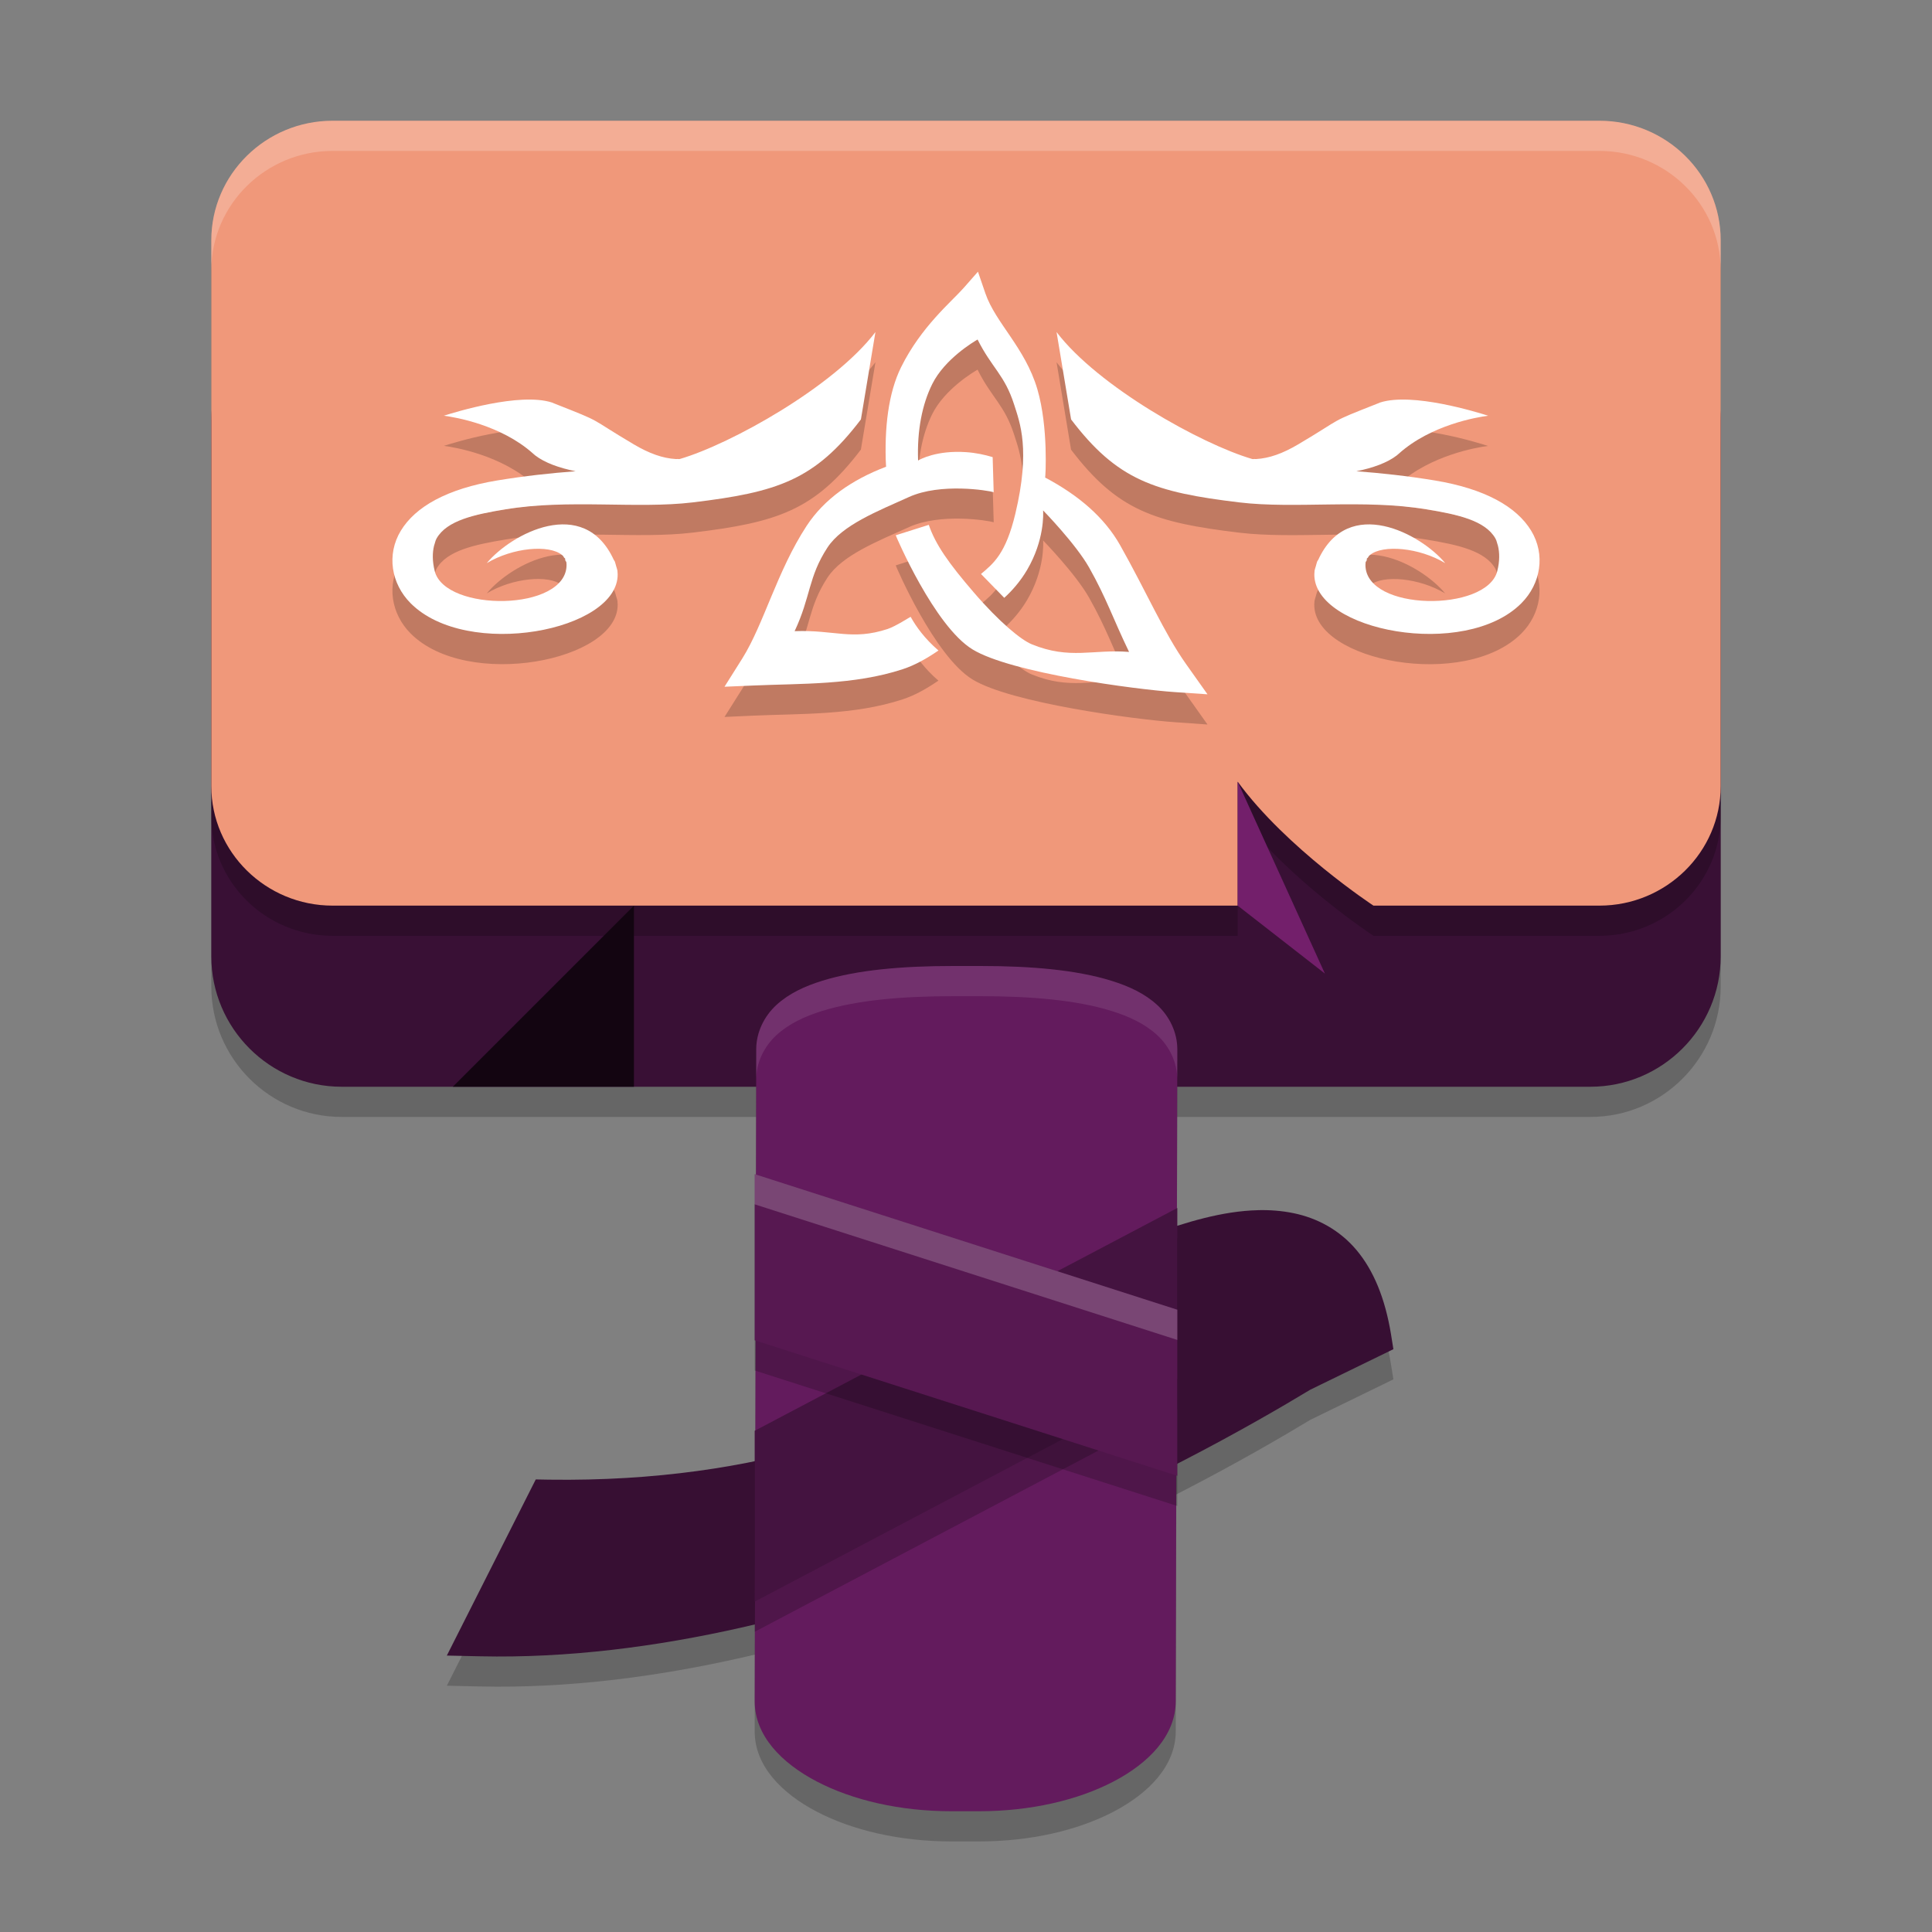 <svg xmlns="http://www.w3.org/2000/svg" width="64" height="64" version="1.1">
 <rect width="100%" height="100%" fill="#808080" stroke="none"/>
 <path style="opacity:0.2" d="m 41.671,41.088 c -1.189,0.028 -2.396,0.404 -3.507,0.8 l -0.212,0.076 -0.13,0.184 c 0,0 -1.355,1.966 -4.508,3.969 -3.153,2.002 -8.057,3.996 -15.118,3.898 l -0.448,-0.008 -2.946,5.835 1.104,0.024 c 11.58,0.259 23.756,-6.566 27.496,-8.83 l 2.756,-1.343 -0.079,-0.494 c -0.197,-1.199 -0.579,-2.118 -1.142,-2.789 -0.564,-0.671 -1.31,-1.064 -2.086,-1.223 -0.388,-0.08 -0.784,-0.11 -1.18,-0.1 z"/>
 <path style="opacity:0.2" d="m 11.319,10.611 c -2.381,0 -4.319,1.937 -4.319,4.319 V 32.681 C 7,35.063 8.937,37 11.319,37 H 52.681 C 55.063,37 57,35.063 57,32.681 V 14.93 c 0,-2.381 -1.937,-4.319 -4.319,-4.319 z"/>
 <path style="opacity:0.2" d="m 31.579,33 c -1.653,0 -3.16,0.123 -4.342,0.49 -0.591,0.183 -1.11,0.428 -1.515,0.799 -0.405,0.372 -0.67,0.903 -0.67,1.471 l -0.052,21.591 c -0.003,1.137 0.883,2.052 2.064,2.667 C 28.246,60.633 29.806,61 31.527,61 h 0.894 c 1.721,0 3.279,-0.367 4.46,-0.982 1.18,-0.615 2.064,-1.529 2.067,-2.664 l 0.052,-21.594 c 0,-0.568 -0.265,-1.1 -0.67,-1.471 -0.405,-0.372 -0.924,-0.616 -1.515,-0.799 C 35.634,33.123 34.126,33 32.473,33 Z"/>
 <path style="fill:#370f33" d="m 41.671,40.089 c -1.189,0.028 -2.396,0.404 -3.507,0.8 l -0.212,0.076 -0.13,0.184 c 0,0 -1.355,1.966 -4.508,3.969 -3.153,2.002 -8.057,3.996 -15.118,3.898 l -0.448,-0.008 -2.946,5.835 1.104,0.024 c 11.58,0.259 23.756,-6.566 27.496,-8.83 l 2.756,-1.343 -0.079,-0.494 c -0.197,-1.199 -0.579,-2.118 -1.142,-2.789 -0.564,-0.671 -1.31,-1.064 -2.086,-1.223 -0.388,-0.08 -0.784,-0.11 -1.18,-0.1 z"/>
 <path style="fill:#391035" d="m 11.319,9.611 c -2.381,0 -4.319,1.937 -4.319,4.319 V 31.681 C 7,34.063 8.937,36 11.319,36 H 52.681 C 55.063,36 57,34.063 57,31.681 V 13.93 C 57,11.548 55.063,9.611 52.681,9.611 Z"/>
 <path style="opacity:0.2" d="M 11.017,5 C 8.804,5 7,6.777 7,8.958 V 27.042 C 7,29.223 8.804,31 11.017,31 H 41 V 26.895 C 42.618,29.109 45.498,31 45.498,31 h 7.485 C 55.196,31 57,29.223 57,27.042 V 8.958 C 57,6.777 55.196,5 52.983,5 Z"/>
 <path style="fill:#631b5d" d="m 31.579,32 c -1.653,0 -3.16,0.123 -4.342,0.49 -0.591,0.183 -1.11,0.428 -1.515,0.799 -0.405,0.372 -0.67,0.903 -0.67,1.471 l -0.052,21.591 c -0.003,1.137 0.883,2.052 2.064,2.667 C 28.246,59.633 29.806,60 31.527,60 h 0.894 c 1.721,0 3.279,-0.367 4.46,-0.982 1.18,-0.615 2.064,-1.529 2.067,-2.664 l 0.052,-21.594 c 0,-0.568 -0.265,-1.1 -0.67,-1.471 -0.405,-0.372 -0.924,-0.616 -1.515,-0.799 C 35.634,32.123 34.126,32 32.473,32 Z"/>
 <path style="opacity:0.2" d="m 39,41.015 -14,7.381 v 0.418 5.241 l 14,-7.381 z"/>
 <path style="fill:#441340" d="m 39,40.016 -14,7.381 v 0.418 5.241 L 39,45.674 Z"/>
 <path style="fill:#f0987a" d="M 11.017,4 C 8.804,4 7,5.777 7,7.958 V 26.042 C 7,28.223 8.804,30 11.017,30 H 41 V 25.895 C 42.618,28.109 45.498,30 45.498,30 h 7.485 C 55.196,30 57,28.223 57,26.042 V 7.958 C 57,5.777 55.196,4 52.983,4 Z"/>
 <path style="opacity:0.2" d="m 32.395,10 -0.465,0.531 c -0.411,0.467 -1.41,1.281 -2.078,2.629 -0.421,0.85 -0.561,2.009 -0.5,3.301 -1.131,0.43 -2.049,1.067 -2.633,1.961 -0.978,1.497 -1.416,3.254 -2.125,4.387 L 24,23.75 24.945,23.707 c 1.606,-0.071 3.34,-0.01 4.953,-0.539 0.419,-0.137 0.802,-0.358 1.188,-0.621 -0.459,-0.395 -0.744,-0.795 -0.922,-1.113 -0.004,-0.006 -0.494,0.313 -0.766,0.402 -1.182,0.387 -1.747,0.022 -3.078,0.07 0.538,-1.143 0.451,-1.791 1.09,-2.77 0.485,-0.743 1.654,-1.203 2.703,-1.676 1.049,-0.473 2.608,-0.219 2.805,-0.16 l -0.035,-1.16 c -0.26,-0.079 -0.553,-0.142 -0.879,-0.164 -0.977,-0.067 -1.526,0.239 -1.59,0.277 -0.037,-1 0.133,-1.862 0.465,-2.531 0.414,-0.836 1.386,-1.409 1.504,-1.477 0.467,0.937 0.895,1.167 1.211,2.152 0.191,0.598 0.546,1.497 0.039,3.621 -0.316,1.323 -0.722,1.643 -1.137,1.992 l 0.77,0.789 c 0.248,-0.224 0.533,-0.539 0.762,-0.93 0.574,-0.981 0.534,-1.86 0.527,-1.965 0,0 1.079,1.107 1.523,1.895 0.576,1.021 0.79,1.685 1.324,2.793 -1.186,-0.098 -1.959,0.27 -3.23,-0.254 -0.344,-0.142 -1.063,-0.726 -1.914,-1.715 -0.851,-0.988 -1.271,-1.598 -1.492,-2.242 l -1.094,0.348 c 0.013,0.041 1.278,3.007 2.547,3.781 1.269,0.775 5.377,1.323 6.703,1.414 L 40,24 39.293,23.004 C 38.555,21.963 37.992,20.627 37.109,19.062 36.583,18.13 35.712,17.399 34.625,16.824 c 0,0 0.116,-1.653 -0.262,-2.934 -0.405,-1.373 -1.383,-2.193 -1.719,-3.172 z M 29,12 c -1.37,1.803 -4.787,3.708 -6.48,4.203 -0.029,0.009 -0.073,-0.004 -0.102,0.004 -0.007,-3.61e-4 -0.024,4.14e-4 -0.031,0 -0.427,-0.025 -0.87,-0.176 -1.402,-0.492 -1.561,-0.925 -0.93,-0.68 -2.633,-1.352 -0.018,-0.007 -0.048,-0.021 -0.066,-0.027 -1.069,-0.345 -3.208,0.315 -3.582,0.434 0.363,0.046 1.892,0.303 2.957,1.258 0.007,0.006 0.028,0.021 0.035,0.027 0.007,0.006 0.028,0.025 0.035,0.031 0.312,0.241 0.791,0.415 1.34,0.523 -0.826,0.062 -1.689,0.157 -2.59,0.305 -1.682,0.277 -2.724,0.879 -3.203,1.668 -0.479,0.789 -0.321,1.754 0.324,2.402 1.872,1.881 6.88,0.916 6.859,-0.961 -0.001,-0.032 -0.004,-0.089 -0.008,-0.121 -0.006,-0.041 -0.032,-0.111 -0.043,-0.152 -0.012,-0.042 -0.026,-0.106 -0.043,-0.148 -0.007,-0.017 -0.027,-0.041 -0.035,-0.059 -0.994,-2.156 -3.403,-0.857 -4.207,0.113 0.864,-0.52 2.066,-0.621 2.488,-0.273 0.008,0.007 0.028,0.024 0.035,0.031 0.011,0.011 0.03,0.047 0.039,0.059 0.003,0.004 0.033,0.027 0.035,0.031 0.002,0.004 -0.002,0.023 0,0.027 0.002,0.004 0.002,0.027 0.004,0.031 0.005,0.014 0.032,0.044 0.035,0.059 9.9e-4,0.005 0.003,0.026 0.004,0.031 5.94e-4,0.005 -2.66e-4,0.026 0,0.031 2e-4,0.005 0.004,0.022 0.004,0.027 0.001,1.55 -4.022,1.571 -4.367,0.207 -0.084,-0.331 -0.08,-0.614 -0.023,-0.84 0.006,-0.024 0.019,-0.067 0.027,-0.09 0.008,-0.022 0.021,-0.072 0.031,-0.094 0.007,-0.014 0.02,-0.045 0.027,-0.059 0.339,-0.593 1.25,-0.792 2.277,-0.961 2.104,-0.346 4.355,-0.008 6.207,-0.23 2.801,-0.336 4.038,-0.734 5.57,-2.75 z m 6,0 0.48,2.895 c 1.532,2.016 2.769,2.414 5.57,2.75 1.852,0.222 4.103,-0.116 6.207,0.23 1.027,0.169 1.938,0.368 2.277,0.961 0.007,0.014 0.021,0.044 0.027,0.059 0.01,0.021 0.019,0.071 0.027,0.094 0.008,0.023 0.025,0.066 0.031,0.09 0.056,0.226 0.06,0.509 -0.023,0.84 -0.345,1.364 -4.369,1.343 -4.367,-0.207 0,-0.005 0.004,-0.022 0.004,-0.027 2.66e-4,-0.005 -5.92e-4,-0.026 0,-0.031 6.76e-4,-0.005 -9.88e-4,-0.026 0,-0.031 0.003,-0.015 0.034,-0.044 0.039,-0.059 0.002,-0.005 0.002,-0.027 0.004,-0.031 0.002,-0.004 -0.002,-0.023 0,-0.027 0.003,-0.004 0.033,-0.027 0.035,-0.031 0.009,-0.012 0.028,-0.047 0.039,-0.059 0.007,-0.007 0.027,-0.024 0.035,-0.031 0.422,-0.348 1.624,-0.247 2.488,0.273 -0.804,-0.971 -3.213,-2.269 -4.207,-0.113 -0.008,0.017 -0.028,0.042 -0.035,0.059 -0.017,0.042 -0.031,0.107 -0.043,0.148 -0.011,0.041 -0.037,0.112 -0.043,0.152 -0.004,0.032 -0.007,0.089 -0.008,0.121 -0.02,1.877 4.987,2.841 6.859,0.961 0.645,-0.648 0.803,-1.614 0.324,-2.402 -0.479,-0.789 -1.521,-1.391 -3.203,-1.668 -0.901,-0.148 -1.764,-0.242 -2.59,-0.305 0.548,-0.109 1.028,-0.283 1.34,-0.523 0.007,-0.006 0.028,-0.025 0.035,-0.031 0.007,-0.006 0.028,-0.021 0.035,-0.027 1.065,-0.955 2.594,-1.212 2.957,-1.258 -0.374,-0.119 -2.513,-0.779 -3.582,-0.434 -0.018,0.006 -0.053,0.02 -0.07,0.027 -1.703,0.671 -1.068,0.426 -2.629,1.352 -0.533,0.316 -0.975,0.467 -1.402,0.492 -0.007,4.14e-4 -0.024,-3.61e-4 -0.031,0 -0.028,-0.008 -0.072,0.005 -0.102,-0.004 C 39.787,15.708 36.37,13.803 35,12 Z"/>
 <path style="fill:#130511" d="m 15,36 6,-6 V 36 Z"/>
 <path style="fill:#ffffff" d="m 29,11 c -1.37,1.803 -4.786,3.709 -6.48,4.205 -0.029,0.009 -0.072,-0.006 -0.1,0.001 -0.007,-3.62e-4 -0.026,8.45e-4 -0.033,4.31e-4 -0.427,-0.025 -0.87,-0.177 -1.403,-0.493 -1.561,-0.925 -0.926,-0.679 -2.63,-1.35 -0.018,-0.007 -0.05,-0.023 -0.069,-0.029 -1.069,-0.345 -3.209,0.319 -3.583,0.437 0.363,0.046 1.893,0.301 2.958,1.255 0.007,0.006 0.028,0.024 0.035,0.03 0.007,0.006 0.028,0.024 0.035,0.03 0.312,0.241 0.79,0.415 1.338,0.524 -0.826,0.062 -1.687,0.156 -2.588,0.304 -1.682,0.277 -2.723,0.877 -3.202,1.666 -0.479,0.789 -0.321,1.754 0.324,2.402 1.872,1.881 6.88,0.916 6.859,-0.961 -0.001,-0.032 -0.004,-0.088 -0.008,-0.12 -0.006,-0.041 -0.032,-0.108 -0.043,-0.15 -0.012,-0.042 -0.027,-0.107 -0.043,-0.15 -0.007,-0.017 -0.029,-0.043 -0.037,-0.06 -0.994,-2.156 -3.402,-0.856 -4.206,0.114 0.864,-0.52 2.068,-0.62 2.49,-0.273 0.008,0.007 0.028,0.022 0.035,0.03 0.011,0.011 0.028,0.048 0.037,0.06 0.003,0.004 0.033,0.025 0.035,0.03 0.002,0.004 -2.56e-4,0.026 0.002,0.03 0.002,0.004 9.3e-5,0.025 0.002,0.03 0.005,0.014 0.034,0.045 0.037,0.06 9.89e-4,0.005 0.001,0.025 0.002,0.03 5.94e-4,0.005 0.002,0.025 0.002,0.03 2e-4,0.005 0.002,0.025 0.002,0.03 0.001,1.55 -4.022,1.57 -4.367,0.207 -0.084,-0.331 -0.078,-0.616 -0.022,-0.842 0.006,-0.024 0.02,-0.068 0.028,-0.091 0.008,-0.022 0.018,-0.069 0.028,-0.091 0.007,-0.014 0.022,-0.047 0.029,-0.061 0.339,-0.593 1.251,-0.793 2.278,-0.962 2.104,-0.346 4.353,-0.008 6.205,-0.23 2.801,-0.336 4.04,-0.733 5.572,-2.749 z"/>
 <path style="fill:#ffffff" d="m 32.396,9 -0.466,0.53 c -0.411,0.467 -1.41,1.283 -2.079,2.631 -0.421,0.85 -0.562,2.009 -0.501,3.301 -1.131,0.43 -2.048,1.068 -2.632,1.962 -0.978,1.497 -1.416,3.25 -2.125,4.383 L 24,22.749 24.944,22.709 c 1.606,-0.071 3.34,-0.011 4.954,-0.539 0.419,-0.137 0.804,-0.358 1.19,-0.621 -0.459,-0.395 -0.745,-0.798 -0.922,-1.116 -0.004,-0.006 -0.494,0.315 -0.765,0.404 -1.182,0.387 -1.746,0.022 -3.078,0.071 0.538,-1.143 0.448,-1.791 1.087,-2.769 0.485,-0.743 1.654,-1.203 2.703,-1.676 1.049,-0.473 2.608,-0.218 2.804,-0.159 l -0.034,-1.161 c -0.26,-0.079 -0.554,-0.143 -0.879,-0.165 -0.977,-0.067 -1.527,0.239 -1.591,0.277 -0.037,-1 0.136,-1.862 0.468,-2.531 0.414,-0.836 1.385,-1.409 1.503,-1.477 0.467,0.937 0.895,1.168 1.21,2.154 0.191,0.598 0.547,1.494 0.04,3.619 -0.316,1.323 -0.722,1.644 -1.137,1.994 l 0.77,0.79 c 0.248,-0.224 0.531,-0.54 0.76,-0.931 0.574,-0.981 0.534,-1.86 0.527,-1.965 0,0 1.082,1.108 1.526,1.895 0.576,1.021 0.787,1.686 1.322,2.793 -1.186,-0.098 -1.959,0.268 -3.23,-0.256 -0.344,-0.142 -1.06,-0.723 -1.911,-1.712 -0.851,-0.988 -1.273,-1.598 -1.494,-2.242 l -1.095,0.346 c 0.013,0.041 1.278,3.008 2.547,3.782 1.269,0.775 5.379,1.323 6.705,1.413 L 40,23 39.294,22.004 c -0.738,-1.041 -1.304,-2.376 -2.187,-3.941 -0.526,-0.933 -1.394,-1.666 -2.481,-2.241 0,0 0.114,-1.651 -0.263,-2.932 -0.405,-1.373 -1.385,-2.193 -1.721,-3.172 z"/>
 <path style="opacity:0.2" d="m 25,39.895 v 0.955 4.549 l 14,4.489 v -5.504 z"/>
 <path style="fill:#571851" d="m 25,38.895 v 0.955 4.549 l 14,4.489 v -5.504 z"/>
 <path style="fill:#731f6b" d="M 41,25.895 43.889,32.251 41,30 Z"/>
 <path style="fill:#ffffff" d="m 35,11 c 1.37,1.803 4.786,3.709 6.48,4.205 0.029,0.009 0.072,-0.006 0.1,0.001 0.007,-3.62e-4 0.026,8.45e-4 0.033,4.31e-4 0.427,-0.025 0.87,-0.177 1.403,-0.493 1.561,-0.925 0.926,-0.679 2.63,-1.35 0.018,-0.007 0.05,-0.023 0.069,-0.029 1.069,-0.345 3.209,0.319 3.583,0.437 -0.363,0.046 -1.893,0.301 -2.958,1.255 -0.007,0.006 -0.028,0.024 -0.035,0.03 -0.007,0.006 -0.028,0.024 -0.035,0.03 -0.312,0.241 -0.79,0.415 -1.338,0.524 0.826,0.062 1.687,0.156 2.588,0.304 1.682,0.277 2.723,0.877 3.202,1.666 0.479,0.789 0.321,1.754 -0.324,2.402 -1.872,1.881 -6.88,0.916 -6.859,-0.961 0.001,-0.032 0.004,-0.088 0.008,-0.12 0.006,-0.041 0.032,-0.108 0.043,-0.15 0.012,-0.042 0.027,-0.107 0.043,-0.15 0.007,-0.017 0.029,-0.043 0.037,-0.06 0.994,-2.156 3.402,-0.856 4.206,0.114 -0.864,-0.52 -2.068,-0.62 -2.49,-0.273 -0.008,0.007 -0.028,0.022 -0.035,0.03 -0.011,0.011 -0.028,0.048 -0.037,0.06 -0.003,0.004 -0.033,0.025 -0.035,0.03 -0.002,0.004 2.56e-4,0.026 -0.002,0.03 -0.002,0.004 -9.4e-5,0.025 -0.002,0.03 -0.005,0.014 -0.034,0.045 -0.037,0.06 -9.88e-4,0.005 -0.001,0.025 -0.002,0.03 -5.92e-4,0.005 -0.002,0.025 -0.002,0.03 -2e-4,0.005 -0.002,0.025 -0.002,0.03 -0.001,1.55 4.022,1.57 4.367,0.207 0.084,-0.331 0.078,-0.616 0.022,-0.842 -0.007,-0.024 -0.02,-0.068 -0.028,-0.091 -0.008,-0.022 -0.018,-0.069 -0.028,-0.091 -0.007,-0.014 -0.022,-0.047 -0.029,-0.061 -0.339,-0.593 -1.251,-0.793 -2.278,-0.962 -2.104,-0.346 -4.353,-0.008 -6.205,-0.23 -2.801,-0.336 -4.04,-0.733 -5.572,-2.749 z"/>
 <path style="opacity:0.2;fill:#ffffff" d="M 11.016 4 C 8.802 4 7 5.776 7 7.957 L 7 8.957 C 7 6.776 8.802 5 11.016 5 L 52.984 5 C 55.198 5 57 6.776 57 8.957 L 57 7.957 C 57 5.776 55.198 4 52.984 4 L 11.016 4 z"/>
 <path style="opacity:0.1;fill:#ffffff" d="m 31.578,32 c -1.653,0 -3.158,0.122 -4.34,0.488 -0.591,0.183 -1.111,0.429 -1.516,0.801 -0.405,0.372 -0.672,0.905 -0.672,1.473 0,1 0,1 0,1 0,-0.568 0.267,-1.101 0.672,-1.473 0.405,-0.372 0.925,-0.618 1.516,-0.801 C 28.42,33.122 29.925,33 31.578,33 h 0.895 c 1.653,0 3.162,0.122 4.344,0.488 0.591,0.183 1.111,0.429 1.516,0.801 0.401,0.368 0.661,0.894 0.666,1.455 L 39,34.762 C 39,34.194 38.737,33.661 38.332,33.289 37.927,32.917 37.407,32.672 36.816,32.488 35.635,32.122 34.126,32 32.473,32 Z"/>
 <path style="opacity:0.2;fill:#ffffff" d="M 25 38.895 L 25 39.852 L 25 39.895 L 39 44.387 L 39 43.387 L 25 38.895 z"/>
</svg>
